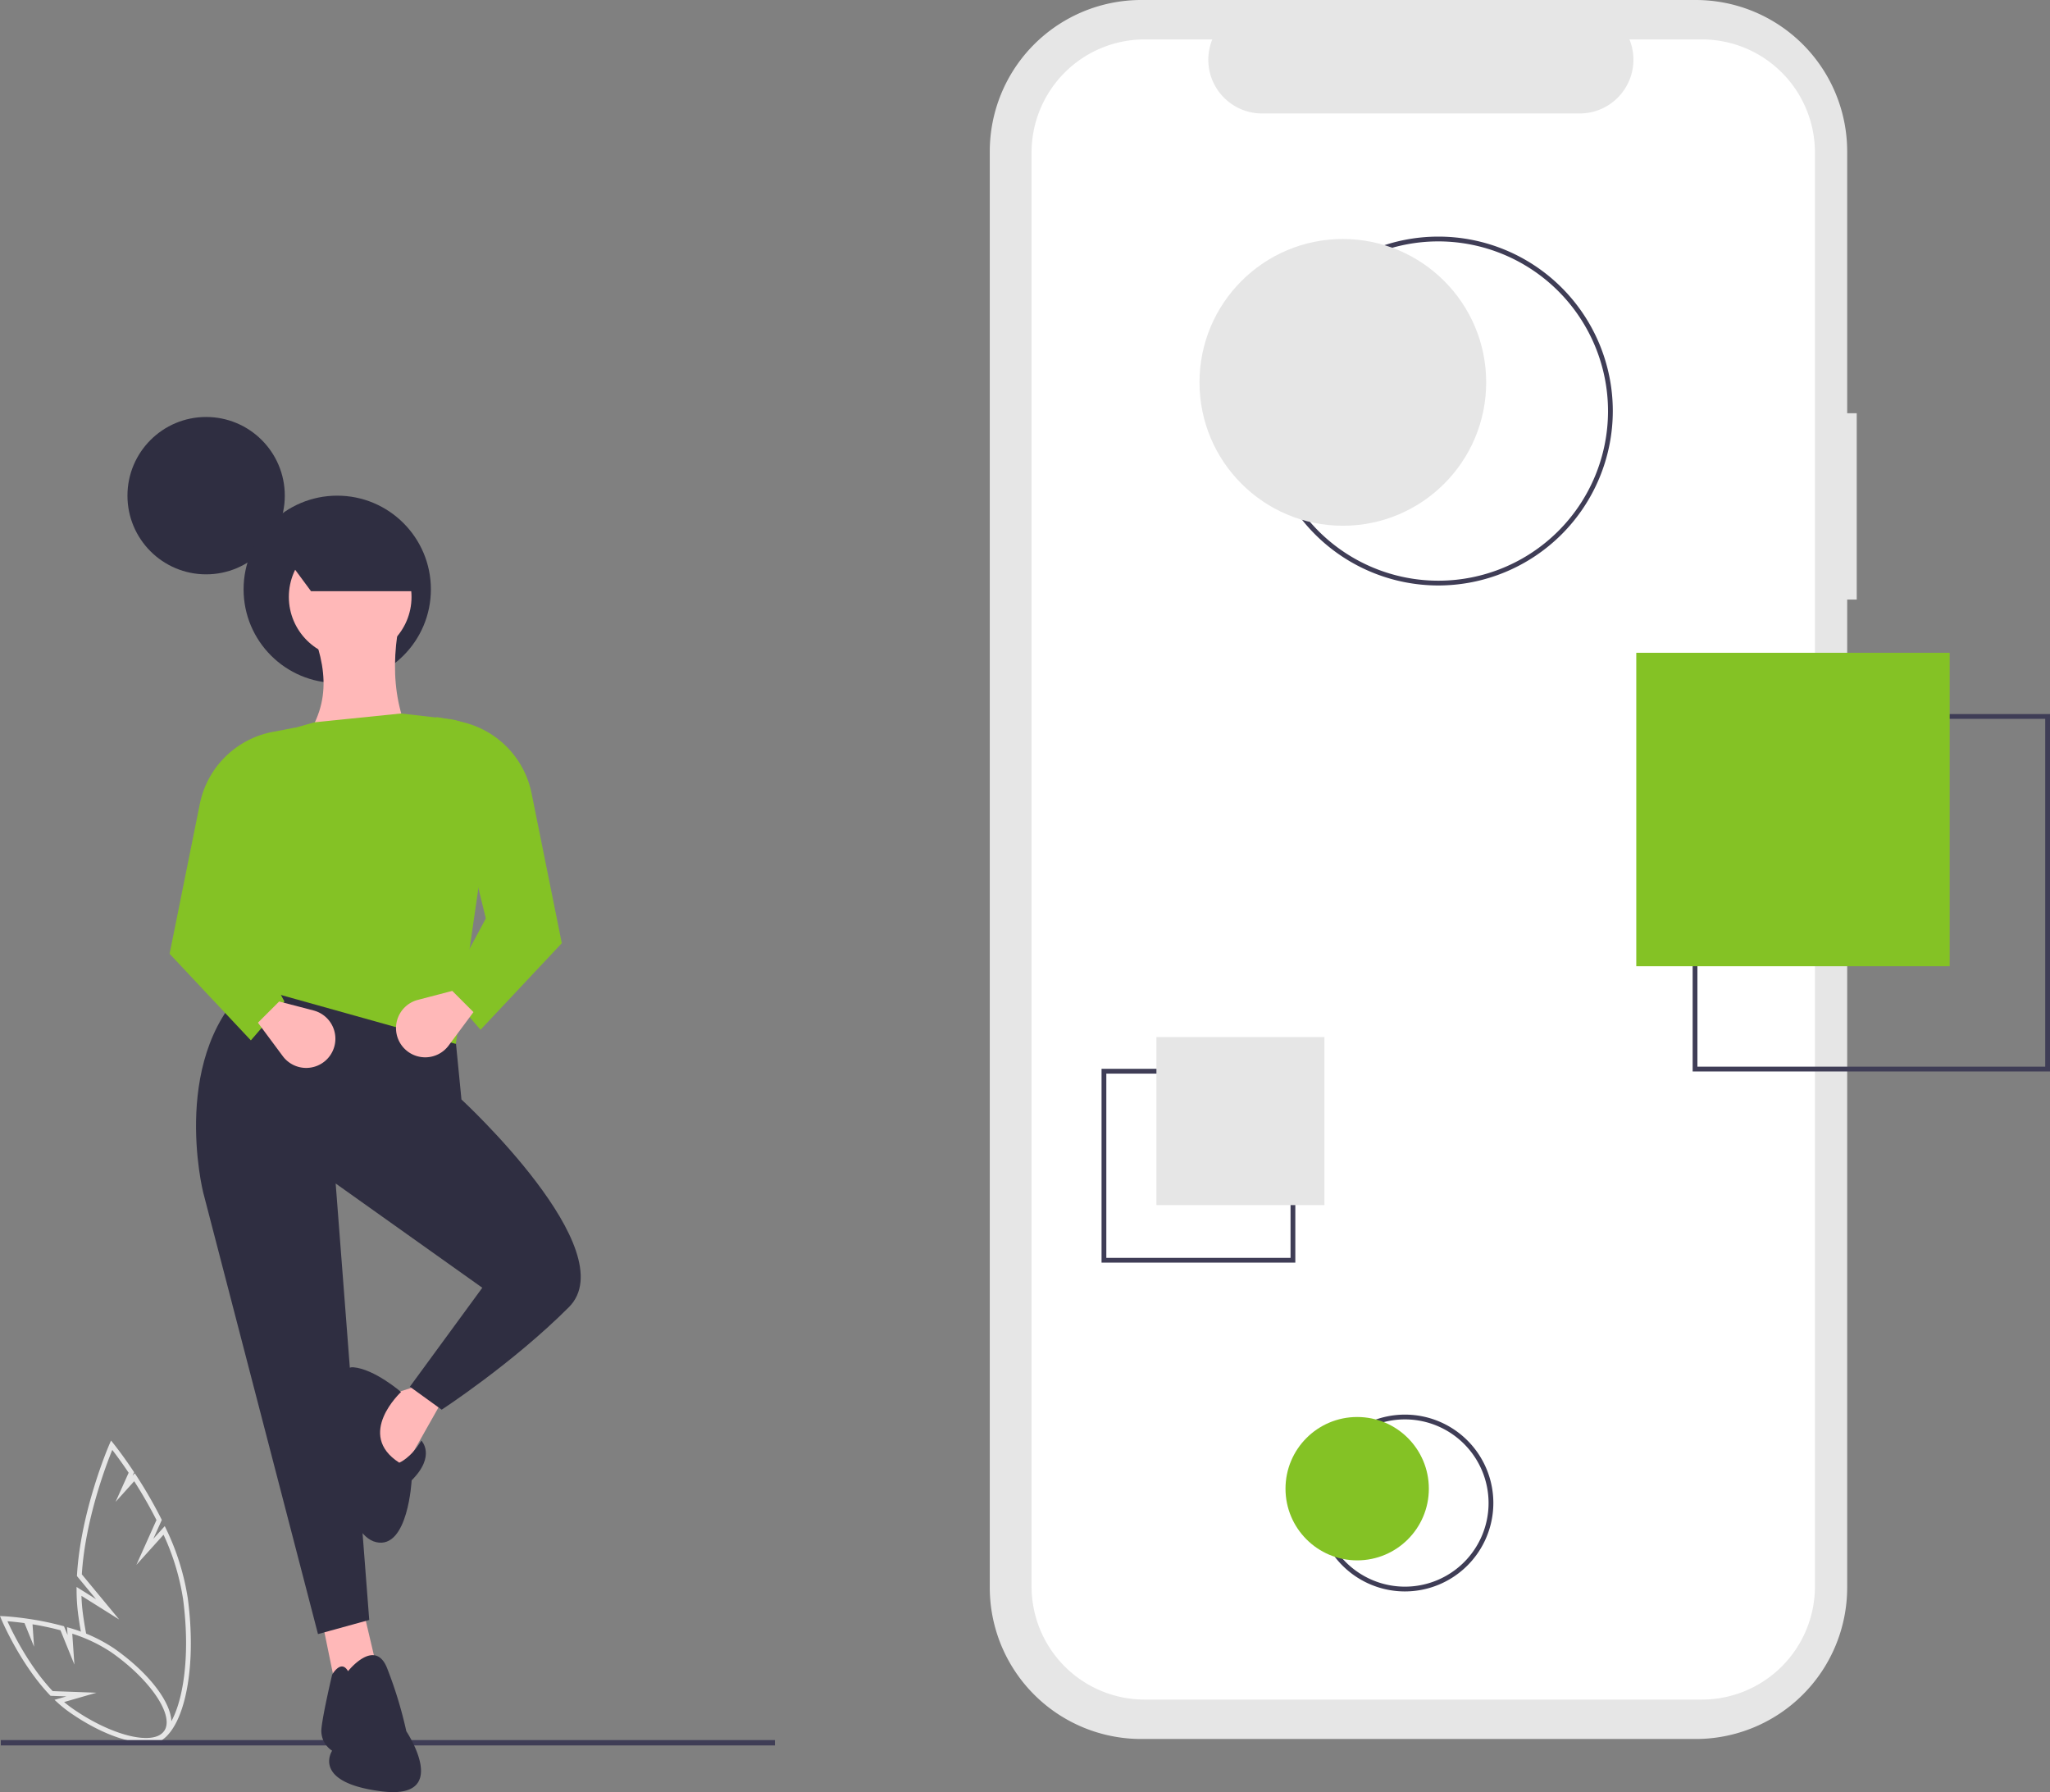 <svg xmlns="http://www.w3.org/2000/svg" id="ae172ca5-b526-4039-8daf-e6c3aac0c67e" data-name="Layer 1" viewBox="0 0 858.081 750.015" class="injected-svg ClassicGrid__ImageFile-sc-td9pmq-4 fNAcXv grid_media" xmlns:xlink="http://www.w3.org/1999/xlink"><rect x="0" y="0" width="858.081" height="750.015" fill="#808080" stroke="none"/><path d="M249.566,743.898a102.532,102.532,0,0,0-8.998-28.887l-.643-1.33-4.776,5.296,3.539-7.888-.231-.458a188.613,188.613,0,0,0-10.368-17.989l-.702-1.074-.936,1.038.655-1.461-.328-.492c-4.686-7.029-8.286-11.474-8.322-11.519l-1.018-1.253-.655,1.494c-.12.274-12.019,27.692-13.595,54.786l-.025.422,8.008,9.68-8.167-5.127.014,1.861a79.262,79.262,0,0,0,.649,9.522q.54,4.075,1.27,7.957a4.243,4.243,0,0,1,2.172.677q-.846-4.338-1.46-8.916c-.315-2.437-.514-4.912-.593-7.381l15.797,9.918-15.644-18.909c1.424-22.907,10.265-45.986,12.747-52.078,1.332,1.728,3.845,5.081,6.851,9.561l-5.464,12.182,7.791-8.638a186.512,186.512,0,0,1,9.322,16.252l-8.415,18.758,11.377-12.615a100.382,100.382,0,0,1,8.171,26.92c1.991,15.041,1.603,29.49-1.095,40.686-2.583,10.725-7.137,17.317-12.493,18.087a8.466,8.466,0,0,1-3.3-.196,4.898,4.898,0,0,1-2.961.904h-.292a11.607,11.607,0,0,0,5.424,1.457,9.84,9.84,0,0,0,1.403-.101c6.297-.904,11.326-7.881,14.159-19.643C251.191,773.952,251.595,759.221,249.566,743.898Z" transform="translate(-170.96 -74.993)" fill="#e6e6e6"></path><path d="M231.943,804.354c-8.237,0-20.113-4.531-31.892-12.779a50.891,50.891,0,0,1-4.957-3.985l-1.319-1.205,4.988-1.437-6.642-.243-.28-.294c-12.45-13.039-20.198-31.457-20.275-31.641l-.605-1.455,1.574.071c.157.007,3.899.184,9.524.981l.351.05v-.003l1.233.188a123.751,123.751,0,0,1,13.629,2.864l.479.13,1.497,3.687-.227-3.307,1.373.396a66.228,66.228,0,0,1,18.328,8.497c17.914,12.544,27.826,28.222,22.586,35.704C239.516,803.132,236.219,804.353,231.943,804.354Zm-34.143-17.048c1.094.927,2.233,1.809,3.401,2.632,16.407,11.489,34.023,15.834,38.468,9.489,4.444-6.346-5.666-21.415-22.075-32.905a64.161,64.161,0,0,0-16.381-7.814l.887,12.917-5.828-14.355c-3.838-1.019-7.765-1.856-11.696-2.496l.644,9.375-4.011-9.88c-3.108-.427-5.613-.658-7.137-.776,2.078,4.562,8.943,18.651,18.937,29.244l18.33.671Z" transform="translate(-170.96 -74.993)" fill="#e6e6e6"></path><rect x="0.337" y="728.233" width="324.033" height="2.241" fill="#3f3d56"></rect><path d="M948.145,247.94H944.146V138.395a63.402,63.402,0,0,0-63.402-63.402H648.657a63.402,63.402,0,0,0-63.402,63.402V739.369a63.402,63.402,0,0,0,63.402,63.402H880.744a63.402,63.402,0,0,0,63.402-63.402V325.916h3.999Z" transform="translate(-170.96 -74.993)" fill="#e6e6e6"></path><path d="M883.302,91.488h-30.295a22.495,22.495,0,0,1-20.827,30.991H699.221a22.495,22.495,0,0,1-20.827-30.991H650.098A47.348,47.348,0,0,0,602.75,138.835V738.928a47.348,47.348,0,0,0,47.348,47.348H883.302a47.348,47.348,0,0,0,47.348-47.348h0V138.835a47.348,47.348,0,0,0-47.348-47.348Z" transform="translate(-170.96 -74.993)" fill="#fff"></path><path d="M773.04,320.016a73,73,0,1,1,73-73A73.083,73.083,0,0,1,773.04,320.016Zm0-144a71,71,0,1,0,71,71A71.081,71.081,0,0,0,773.04,176.016Z" transform="translate(-170.96 -74.993)" fill="#3f3d56"></path><path d="M759.04,741.016a37,37,0,1,1,37-37A37.041,37.041,0,0,1,759.04,741.016Zm0-72a35,35,0,1,0,35,35A35.04,35.04,0,0,0,759.04,669.016Z" transform="translate(-170.96 -74.993)" fill="#3f3d56"></path><path d="M1029.04,523.411H879.461V373.833h149.579Zm-147.579-2h145.579V375.833H881.461Z" transform="translate(-170.96 -74.993)" fill="#3f3d56"></path><path d="M713.153,603.412h-81.112V522.3h81.112Zm-79.112-2h77.112V524.3h-77.112Z" transform="translate(-170.96 -74.993)" fill="#3f3d56"></path><circle cx="86.279" cy="207.438" r="32.928" fill="#2f2e41"></circle><circle cx="141.16" cy="246.638" r="39.2" fill="#2f2e41"></circle><path d="M357.312,659.033l-19.227,34.017S312.942,667.907,326.253,661.252l20.706-6.655Z" transform="translate(-170.96 -74.993)" fill="#ffb8b8"></path><polygon points="152.335 674.998 158.251 700.141 140.503 706.057 134.587 677.217 152.335 674.998" fill="#ffb8b8"></polygon><path d="M360.301,496.233l3.812,38.897s68.627,63.265,44.964,86.928-53.244,42.891-53.244,42.891l-13.311-9.613L372.841,613.924,311.463,570.294,325.513,752.949l-21.445,5.916-48.067-184.874s-14.79-59.16,21.445-88.739Z" transform="translate(-170.96 -74.993)" fill="#2f2e41"></path><path d="M316.639,774.394s11.092-14.05,16.269-1.479a175.693,175.693,0,0,1,8.134,26.622s19.227,28.84-10.353,25.143S309.984,807.672,309.984,807.672a9.903,9.903,0,0,1-4.437-9.613c.739-6.655,4.437-22.185,4.437-22.185S313.682,769.218,316.639,774.394Z" transform="translate(-170.96 -74.993)" fill="#2f2e41"></path><path d="M347.329,677.89s6.286,6.286-4.067,16.639c0,0-1.479,28.84-14.79,25.882s-17.748-39.193-16.269-42.891-2.218-31.059,6.655-30.319,19.966,10.353,19.966,10.353-19.227,17.748-.74,29.58C338.085,687.134,342.892,685.285,347.329,677.89Z" transform="translate(-170.96 -74.993)" fill="#2f2e41"></path><path d="M292.236,392.076l56.202,1.479c-12.385-17.576-14.716-38.31-9.613-61.378l-36.975,7.395C308.97,358.398,309.093,374.548,292.236,392.076Z" transform="translate(-170.96 -74.993)" fill="#ffb8b8"></path><path d="M274.488,487.47l87.26,24.403,16.747-115.368a22.209,22.209,0,0,0-19.616-20.603l-20.055-2.314-36.235,3.697L285.451,382.129A22.128,22.128,0,0,0,269.364,404.421Z" transform="translate(-170.96 -74.993)" fill="#84c225"></path><path d="M358.051,489.689l14.05,16.269,34.017-36.235-12.647-62.706a38.43,38.43,0,0,0-30.444-30.147l-9.414-1.803,20.706,84.302Z" transform="translate(-170.96 -74.993)" fill="#84c225"></path><path d="M358.748,512.557l10.395-13.994-8.874-8.874-14.413,3.76a12.218,12.218,0,0,0-5.933,20.066l0,0A12.218,12.218,0,0,0,358.748,512.557Z" transform="translate(-170.96 -74.993)" fill="#ffb8b8"></path><path d="M290.018,494.126l-14.05,16.269-34.017-36.235,12.647-62.706a38.43,38.43,0,0,1,30.444-30.147l9.414-1.803-20.706,84.302Z" transform="translate(-170.96 -74.993)" fill="#84c225"></path><path d="M289.321,516.994l-10.395-13.994,8.874-8.874,14.413,3.76a12.218,12.218,0,0,1,5.933,20.066l0,0A12.218,12.218,0,0,1,289.321,516.994Z" transform="translate(-170.96 -74.993)" fill="#ffb8b8"></path><circle cx="146.579" cy="249.809" r="25.673" fill="#ffb8b8"></circle><path d="M345.048,322.415H301.143L287.815,304.383c13.112-11.477,29.523-13.534,47.824-10.192Z" transform="translate(-170.96 -74.993)" fill="#2f2e41"></path><circle cx="562.081" cy="160.023" r="60" fill="#e6e6e6"></circle><rect x="684.905" y="273.194" width="131.181" height="131.181" fill="#84c225"></rect><rect x="655.016" y="509.016" width="70.322" height="70.322" transform="translate(1209.394 1013.36) rotate(-180)" fill="#e6e6e6"></rect><circle cx="568.081" cy="623.023" r="30" fill="#84c225"></circle></svg>